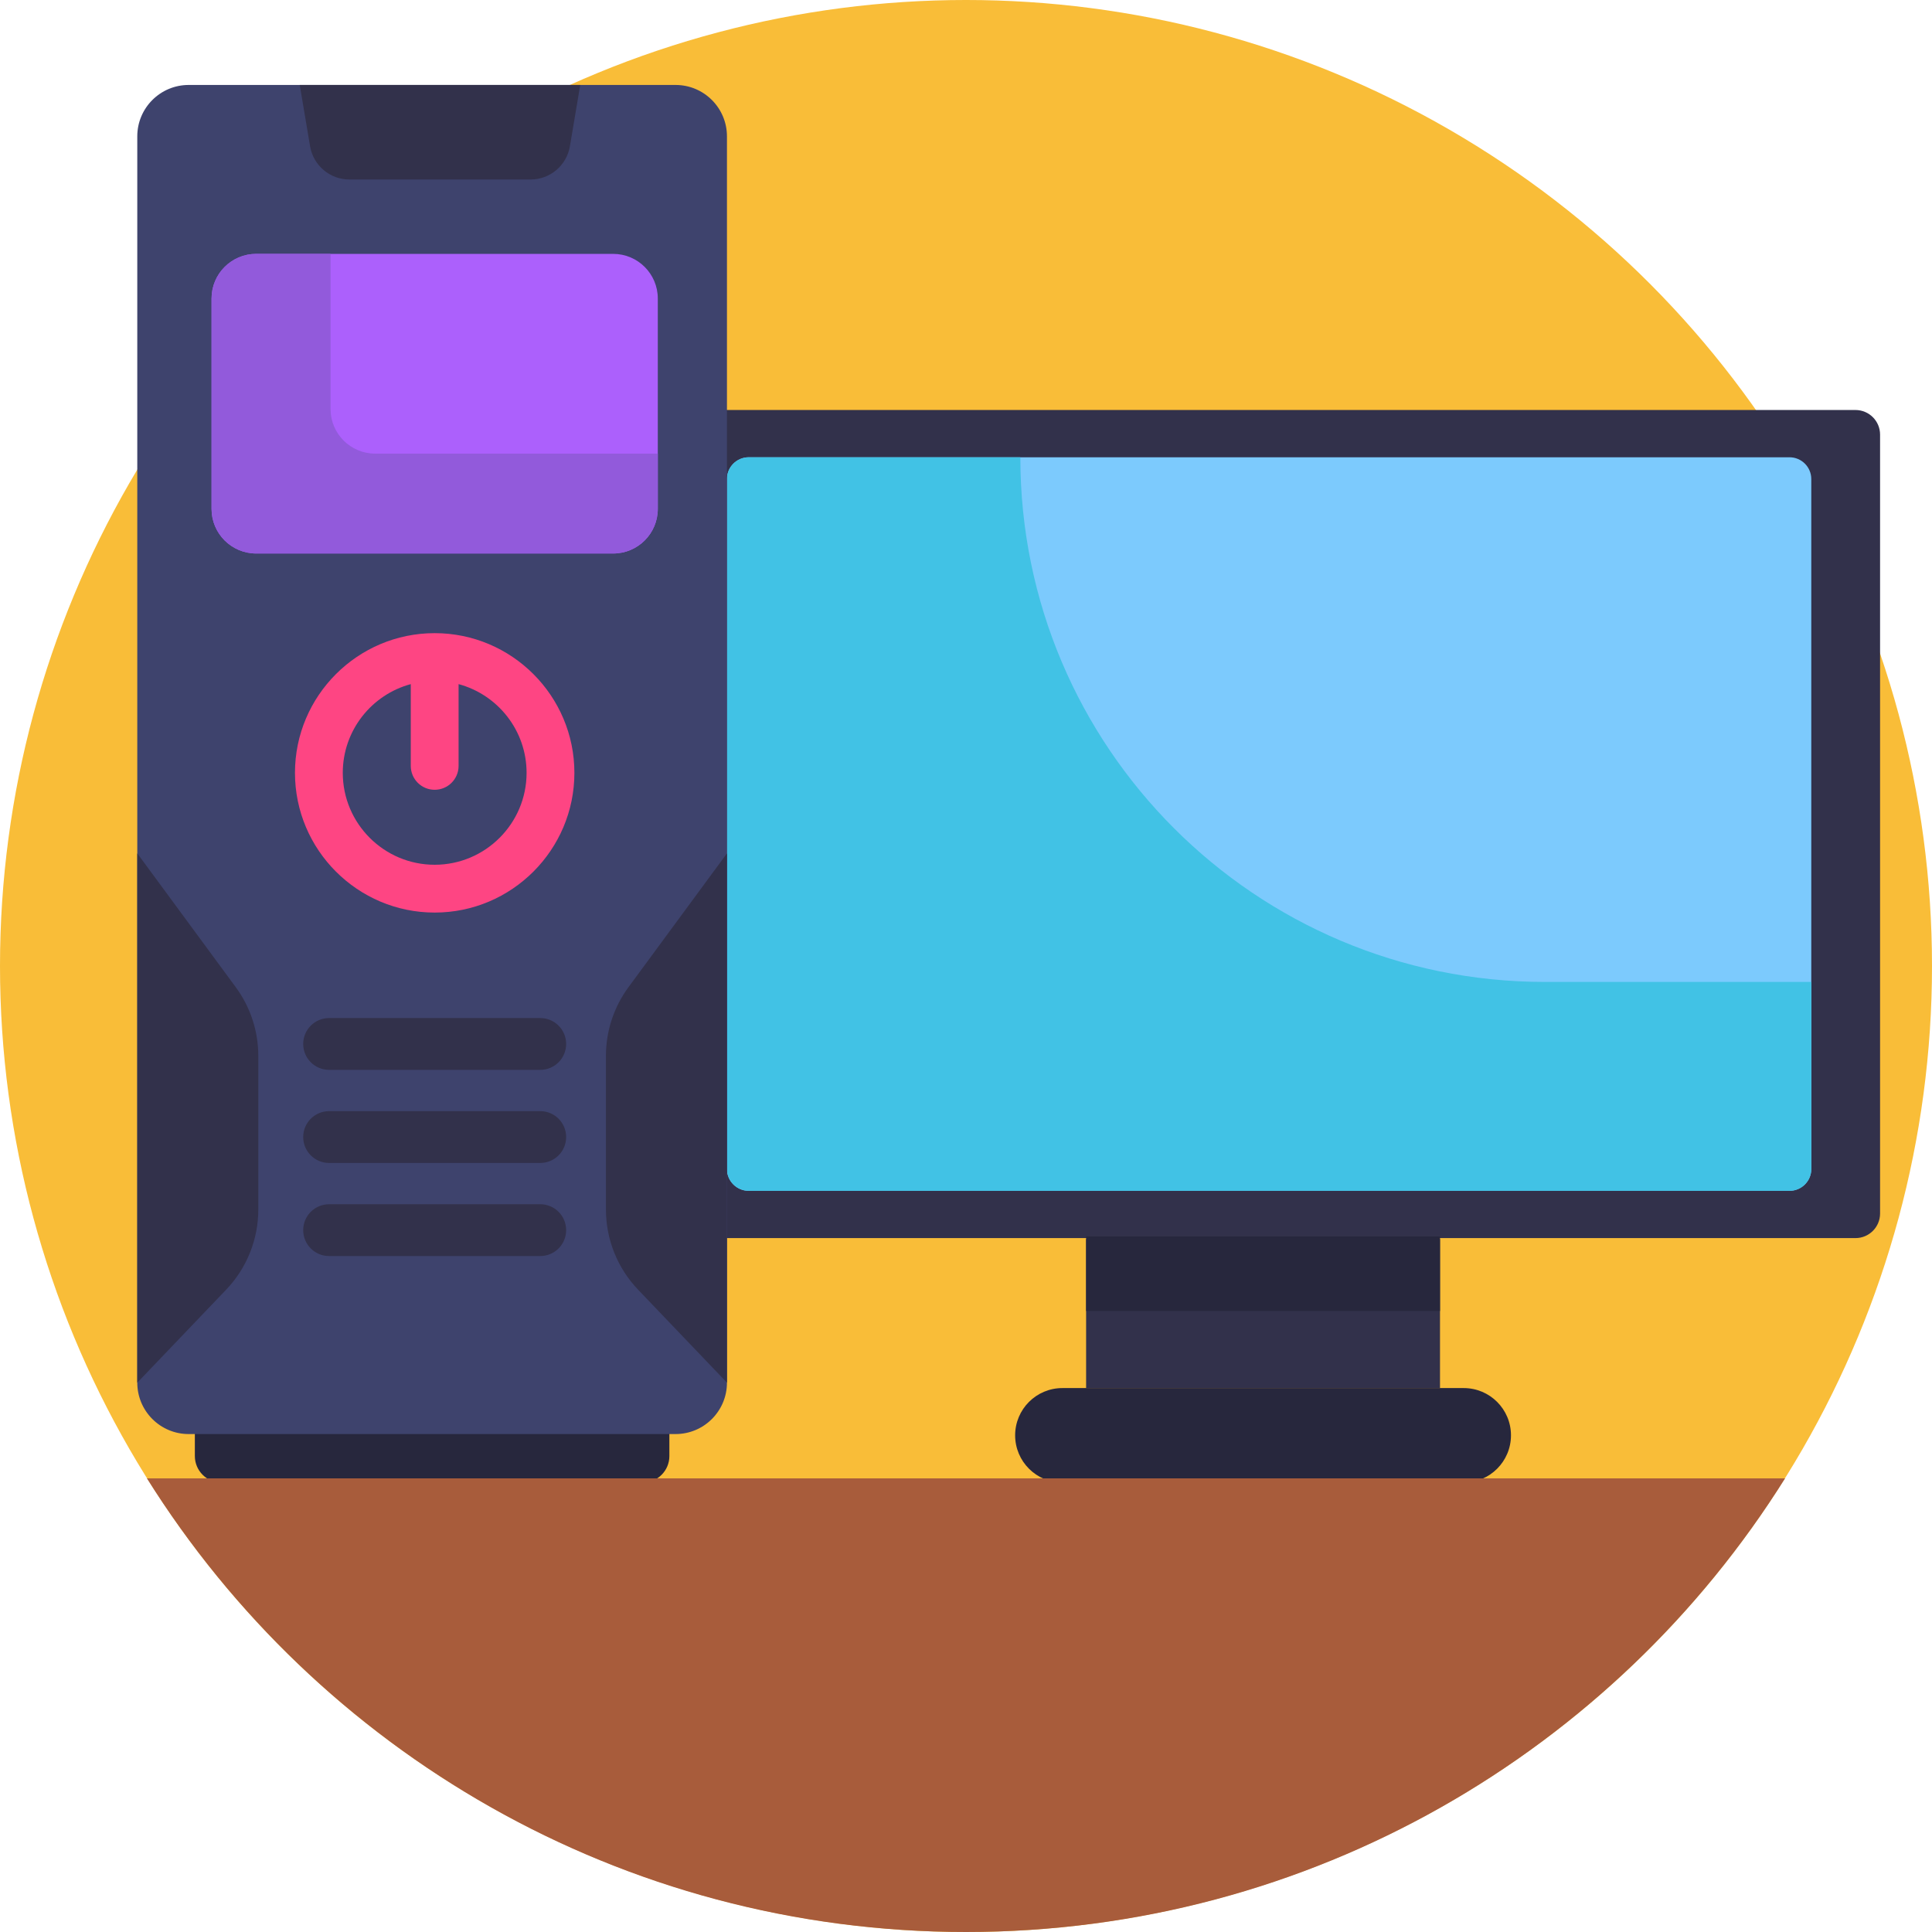 <svg enable-background="new 0 0 512 512" viewBox="0 0 512 512" xmlns="http://www.w3.org/2000/svg"><circle cx="256" cy="256" fill="#f9bd38" r="256"/><path d="m491.722 328.108h-311.357c-3.6 0-6.518-2.918-6.518-6.518v-206.416c0-3.6 2.918-6.518 6.518-6.518h311.356c3.6 0 6.518 2.918 6.518 6.518v206.416c.001 3.6-2.917 6.518-6.517 6.518z" fill="#32314b"/><path d="m287.83 328.335h93.786v39.518h-93.786z" fill="#32314b"/><path d="m287.83 327.67h93.786v19.759h-93.786z" fill="#27273d"/><path d="m474.235 315.581h-275.809c-3.189 0-5.774-2.585-5.774-5.774v-182.85c0-3.189 2.585-5.774 5.774-5.774h275.809c3.189 0 5.774 2.585 5.774 5.774v182.85c0 3.189-2.585 5.774-5.774 5.774z" fill="#7ccafd"/><path d="m480.011 260.225v49.582c0 3.188-2.584 5.772-5.772 5.772h-275.816c-3.188 0-5.772-2.584-5.772-5.772v-182.851c0-3.188 2.584-5.772 5.772-5.772h71.977c0 76.79 62.251 139.041 139.041 139.041z" fill="#41c2e5"/><path d="m387.903 392.895h-106.36c-6.915 0-12.521-5.606-12.521-12.521 0-6.915 5.606-12.521 12.521-12.521h106.36c6.915 0 12.521 5.606 12.521 12.521 0 6.915-5.606 12.521-12.521 12.521z" fill="#27273d"/><path d="m170.365 392.895h-111.697c-3.882 0-7.029-3.147-7.029-7.029v-14.297h125.753v14.297c.001 3.882-3.145 7.029-7.027 7.029z" fill="#27273d"/><path d="m179.029 380.041h-129.025c-7.524 0-13.623-6.099-13.623-13.623v-330.28c0-7.524 6.099-13.623 13.623-13.623h129.024c7.524 0 13.623 6.099 13.623 13.623v330.28c.001 7.524-6.098 13.623-13.622 13.623z" fill="#3e436d"/><g fill="#32314b"><path d="m36.381 226.151 26.093 35.454c3.884 5.277 5.979 11.657 5.979 18.21v40.73c0 7.908-3.049 15.511-8.513 21.227l-23.558 24.646v-140.267z"/><path d="m192.652 226.151-26.093 35.454c-3.884 5.277-5.979 11.657-5.979 18.21v40.73c0 7.908 3.049 15.511 8.513 21.227l23.558 24.646v-140.267z"/><path d="m140.609 47.57h-48.015c-5.159 0-9.564-3.724-10.421-8.811l-2.738-16.244h74.334l-2.738 16.244c-.858 5.087-5.263 8.811-10.422 8.811z"/></g><path d="m162.497 146.682h-94.607c-6.531 0-11.826-5.295-11.826-11.826v-55.75c0-6.531 5.295-11.826 11.826-11.826h94.607c6.531 0 11.826 5.295 11.826 11.826v55.751c0 6.531-5.295 11.825-11.826 11.825z" fill="#ac60fc"/><path d="m174.323 120.215v14.639c0 6.538-5.296 11.826-11.826 11.826h-94.607c-6.53 0-11.826-5.288-11.826-11.826v-55.751c0-6.53 5.296-11.826 11.826-11.826h19.707v41.112c0 6.53 5.296 11.826 11.826 11.826z" fill="#925adb"/><path d="m115.19 167.79c-20.41 0-37.02 16.61-37.02 37.02 0 20.42 16.61 37.03 37.02 37.03 20.42 0 37.03-16.61 37.03-37.03 0-20.41-16.61-37.02-37.03-37.02zm0 61.38c-13.43 0-24.35-10.93-24.35-24.36 0-11.24 7.65-20.72 18.02-23.51v21.67c0 3.5 2.83 6.33 6.33 6.33s6.34-2.83 6.34-6.33v-21.67c10.37 2.79 18.02 12.27 18.02 23.51 0 13.43-10.93 24.36-24.36 24.36z" fill="#fe4583"/><path d="m143.172 283.525h-55.957c-3.792 0-6.865-3.074-6.865-6.865 0-3.792 3.074-6.865 6.865-6.865h55.957c3.792 0 6.865 3.074 6.865 6.865.001 3.791-3.073 6.865-6.865 6.865z" fill="#32314b"/><path d="m143.172 308.195h-55.957c-3.792 0-6.865-3.074-6.865-6.865 0-3.792 3.074-6.865 6.865-6.865h55.957c3.792 0 6.865 3.074 6.865 6.865.001 3.791-3.073 6.865-6.865 6.865z" fill="#32314b"/><path d="m143.172 332.865h-55.957c-3.792 0-6.865-3.074-6.865-6.865 0-3.792 3.074-6.865 6.865-6.865h55.957c3.792 0 6.865 3.074 6.865 6.865.001 3.792-3.073 6.865-6.865 6.865z" fill="#32314b"/><path d="m473.06 391.78c-45.26 72.21-125.56 120.22-217.06 120.22s-171.8-48.01-217.06-120.22z" fill="#a85c3b"/></svg>